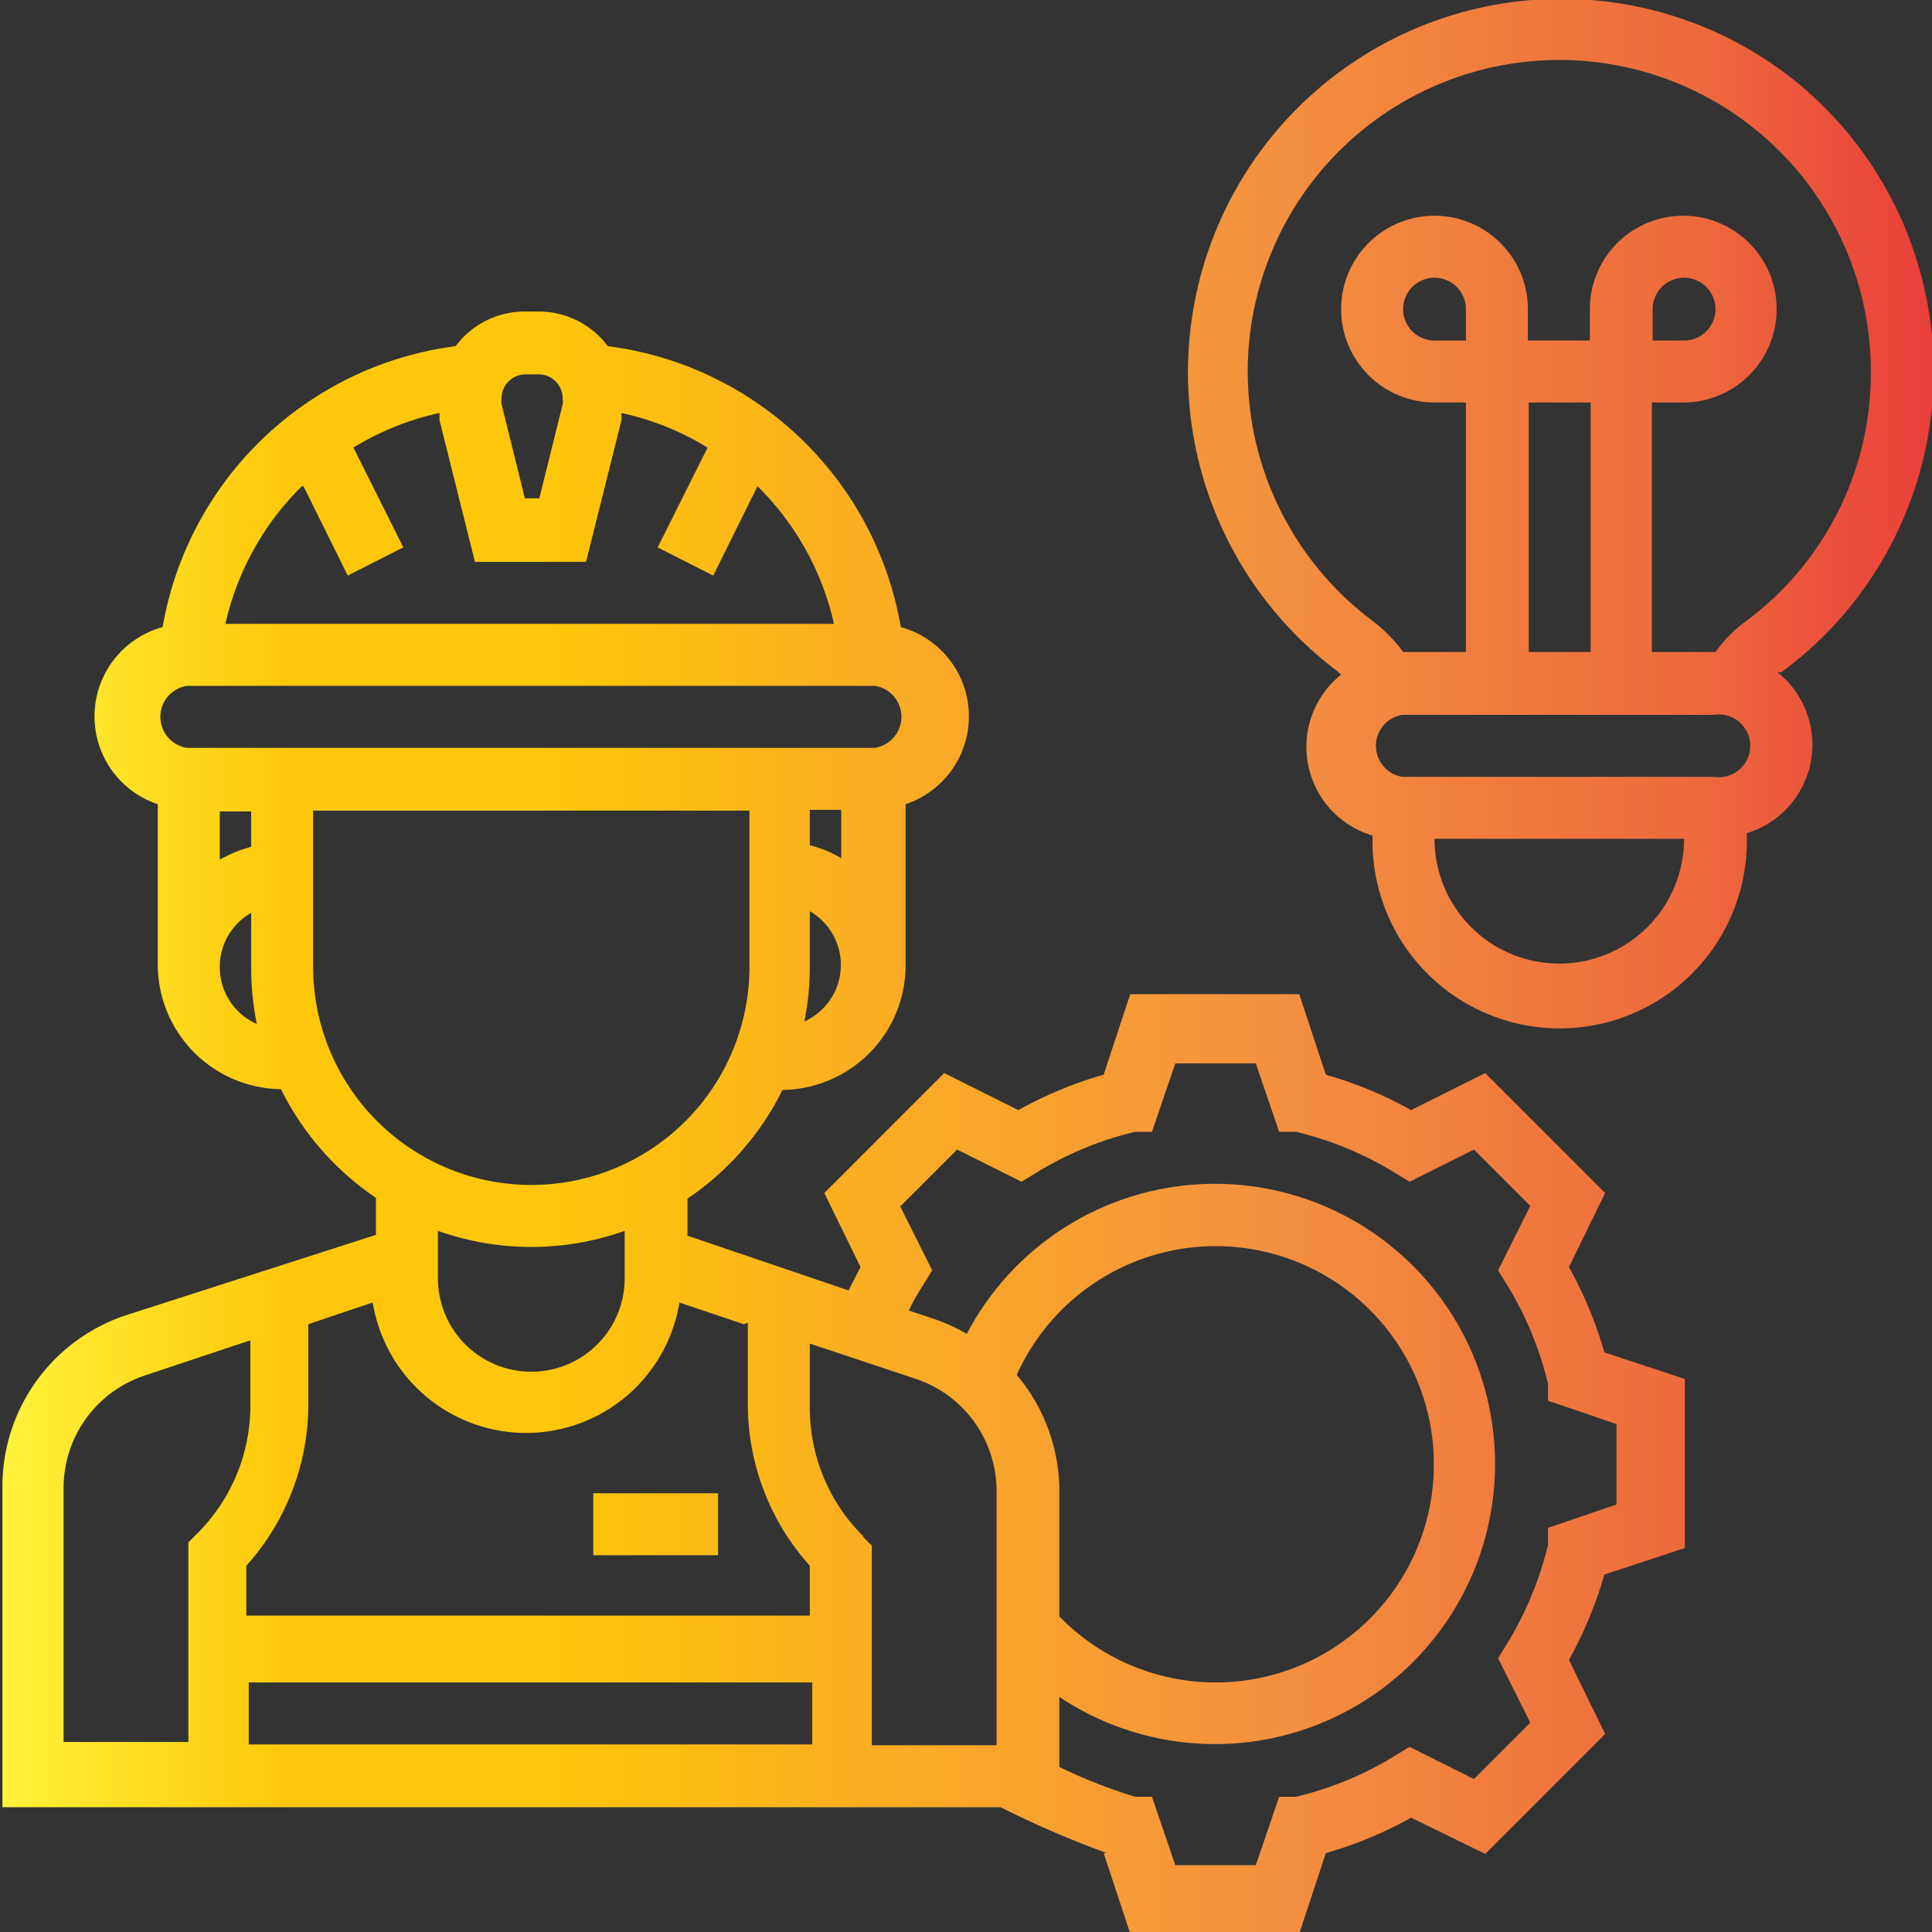 <svg id="_Layer_1" data-name="#Layer 1" xmlns="http://www.w3.org/2000/svg" xmlns:xlink="http://www.w3.org/1999/xlink" viewBox="0 0 24 24"><rect x="0" y="0" width="24" height="24" fill="#333333" stroke="none"/><defs><style>.cls-1{fill-rule:evenodd;fill:url(#GradientFill_1);}</style><linearGradient id="GradientFill_1" x1="579.48" y1="339.55" x2="603.48" y2="339.55" gradientUnits="userSpaceOnUse"><stop offset="0" stop-color="#fff33b"/><stop offset="0.15" stop-color="#ffc709"/><stop offset="0.28" stop-color="#ffc709"/><stop offset="0.66" stop-color="#f49040"/><stop offset="0.88" stop-color="#ed693c"/><stop offset="1" stop-color="#ea3e3a"/></linearGradient></defs><title>engineering</title><path class="cls-1" d="M593.19,350.57l0.33,1h2.1l0.33-1a5,5,0,0,0,1.06-.44l0.92,0.45,1.49-1.49-0.45-.92a5.06,5.06,0,0,0,.44-1.06l1-.33v-2.1l-1-.33a5,5,0,0,0-.44-1.06l0.45-.92-1.49-1.49-0.92.46a5,5,0,0,0-1.06-.44l-0.33-1h-2.1l-0.33,1a5,5,0,0,0-1.06.44l-0.92-.46-1.49,1.49,0.45,0.92-0.15.29-2-.68v-0.46a3.51,3.51,0,0,0,1.18-1.35,1.55,1.55,0,0,0,1.53-1.55v-2a1.15,1.15,0,0,0-.06-2.2,4.24,4.24,0,0,0-3.64-3.49,1.07,1.07,0,0,0-.86-0.43H586a1.07,1.07,0,0,0-.86.43,4.25,4.25,0,0,0-3.64,3.49,1.15,1.15,0,0,0-.06,2.2v2a1.55,1.55,0,0,0,1.53,1.54,3.51,3.51,0,0,0,1.18,1.35v0.46l-3.11,1a2.24,2.24,0,0,0-1.53,2.13V350h12.4a12.2,12.2,0,0,0,1.32.57h0Zm-10.62-2.12h7v0.77h-7v-0.77h0Zm7.63-1.82h0a2.24,2.24,0,0,1-.66-1.6v-0.79l1.32,0.44a1.47,1.47,0,0,1,1,1.4v3.15h-1.55v-2.48l-0.11-.11h0Zm1.91-2h0a2.71,2.71,0,1,1,.53,3v-1.56a2.24,2.24,0,0,0-.53-1.44h0Zm-1.44-2.1h0l0.7-.7,0.8,0.4,0.18-.11a4.21,4.21,0,0,1,1.23-.51l0.21,0,0.29-.85h1l0.29,0.85,0.21,0a4.22,4.22,0,0,1,1.23.51l0.18,0.11,0.8-.4,0.7,0.7-0.4.8,0.11,0.18a4.22,4.22,0,0,1,.51,1.23l0,0.21,0.85,0.29v1l-0.85.29,0,0.21a4.24,4.24,0,0,1-.51,1.23l-0.11.18,0.4,0.8-0.7.7-0.8-.4-0.18.11a4.22,4.22,0,0,1-1.23.51l-0.21,0-0.29.85h-1l-0.29-.85-0.21,0a6.53,6.53,0,0,1-.94-0.37v-0.87a3.48,3.48,0,1,0-1.15-4.51,2.24,2.24,0,0,0-.39-0.18l-0.33-.11c0.05-.11.11-0.21,0.18-0.32l0.11-.18-0.4-.8h0Zm-1.9,1.45h0V345a3,3,0,0,0,.77,2v0.62h-7v-0.62a3,3,0,0,0,.77-2V344l0.8-.27a1.93,1.93,0,0,0,3.81,0l0.8,0.27h0Zm1.16-6.37h0v0.6a1.51,1.51,0,0,0-.39-0.16v-0.44h0.39Zm-0.46,2.64h0a3.47,3.47,0,0,0,.07-0.71v-0.67a0.77,0.77,0,0,1-.07,1.37h0ZM586,332.2h0.17a0.3,0.3,0,0,1,.3.3,0.31,0.31,0,0,1,0,.07l-0.29,1.17H586l-0.29-1.17a0.31,0.31,0,0,1,0-.07,0.3,0.3,0,0,1,.3-0.3h0Zm-2.75,1.39h0l0.55,1.11,0.69-.35-0.62-1.24a3.45,3.45,0,0,1,1.07-.43s0,0.06,0,.09l0.44,1.76h1.38l0.44-1.76s0-.06,0-0.09a3.47,3.47,0,0,1,1.07.43l-0.62,1.24,0.69,0.35,0.55-1.11a3.47,3.47,0,0,1,.95,1.71h-7.56a3.47,3.47,0,0,1,.95-1.71h0Zm-1.42,2.48h8.52a0.39,0.39,0,0,1,0,.77H581.8a0.39,0.39,0,0,1,0-.77h0Zm0.77,2h0a1.53,1.53,0,0,0-.39.16v-0.6h0.39v0.44h0Zm-0.39,1.49h0a0.77,0.77,0,0,1,.39-0.67v0.67a3.5,3.5,0,0,0,.07.71,0.77,0.77,0,0,1-.46-0.71h0Zm1.16,0h0v-1.94h5.42v1.94a2.71,2.71,0,1,1-5.42,0h0Zm2.71,3.48h0a3.46,3.46,0,0,0,1.16-.2v0.59a1.16,1.16,0,0,1-2.32,0v-0.59a3.46,3.46,0,0,0,1.16.2h0Zm-5.81,3h0a1.47,1.47,0,0,1,1-1.4l1.32-.44V345a2.24,2.24,0,0,1-.66,1.6l-0.11.11v2.48h-1.55v-3.15h0Zm21.68-17.34a4.64,4.64,0,0,1-.34,7.2l-0.05,0a1.15,1.15,0,0,1-.38,2V338a2.32,2.32,0,1,1-4.65,0v-0.07a1.15,1.15,0,0,1-.39-2l-0.07-.06a4.64,4.64,0,1,1,5.87-7.18h0Zm-3.1,10.82h0a1.55,1.55,0,0,1-1.55-1.55h3.1a1.55,1.55,0,0,1-1.55,1.55h0Zm1.94-2.32H596.9a0.39,0.39,0,0,1,0-.77h3.87a0.39,0.39,0,1,1,0,.77h0Zm-3.1-5.42h-0.39a0.39,0.39,0,1,1,.39-0.39v0.39h0Zm1.55,3.87h-0.77v-3.1h0.77v3.1h0Zm1.91-.37h0a1.73,1.73,0,0,0-.36.37H600v-3.1h0.39a1.16,1.16,0,1,0-1.16-1.16v0.39h-0.77v-0.39a1.16,1.16,0,1,0-1.16,1.16h0.39v3.1h-0.78a1.82,1.82,0,0,0-.37-0.38,3.87,3.87,0,1,1,6.18-3.1,3.83,3.83,0,0,1-1.57,3.11h0Zm-1.14-3.5h0v-0.39a0.39,0.39,0,1,1,.39.39H600Zm-13.16,14.32h1.55v0.77h-1.55v-0.77Z" transform="translate(-579.48 -327.55)"/></svg>